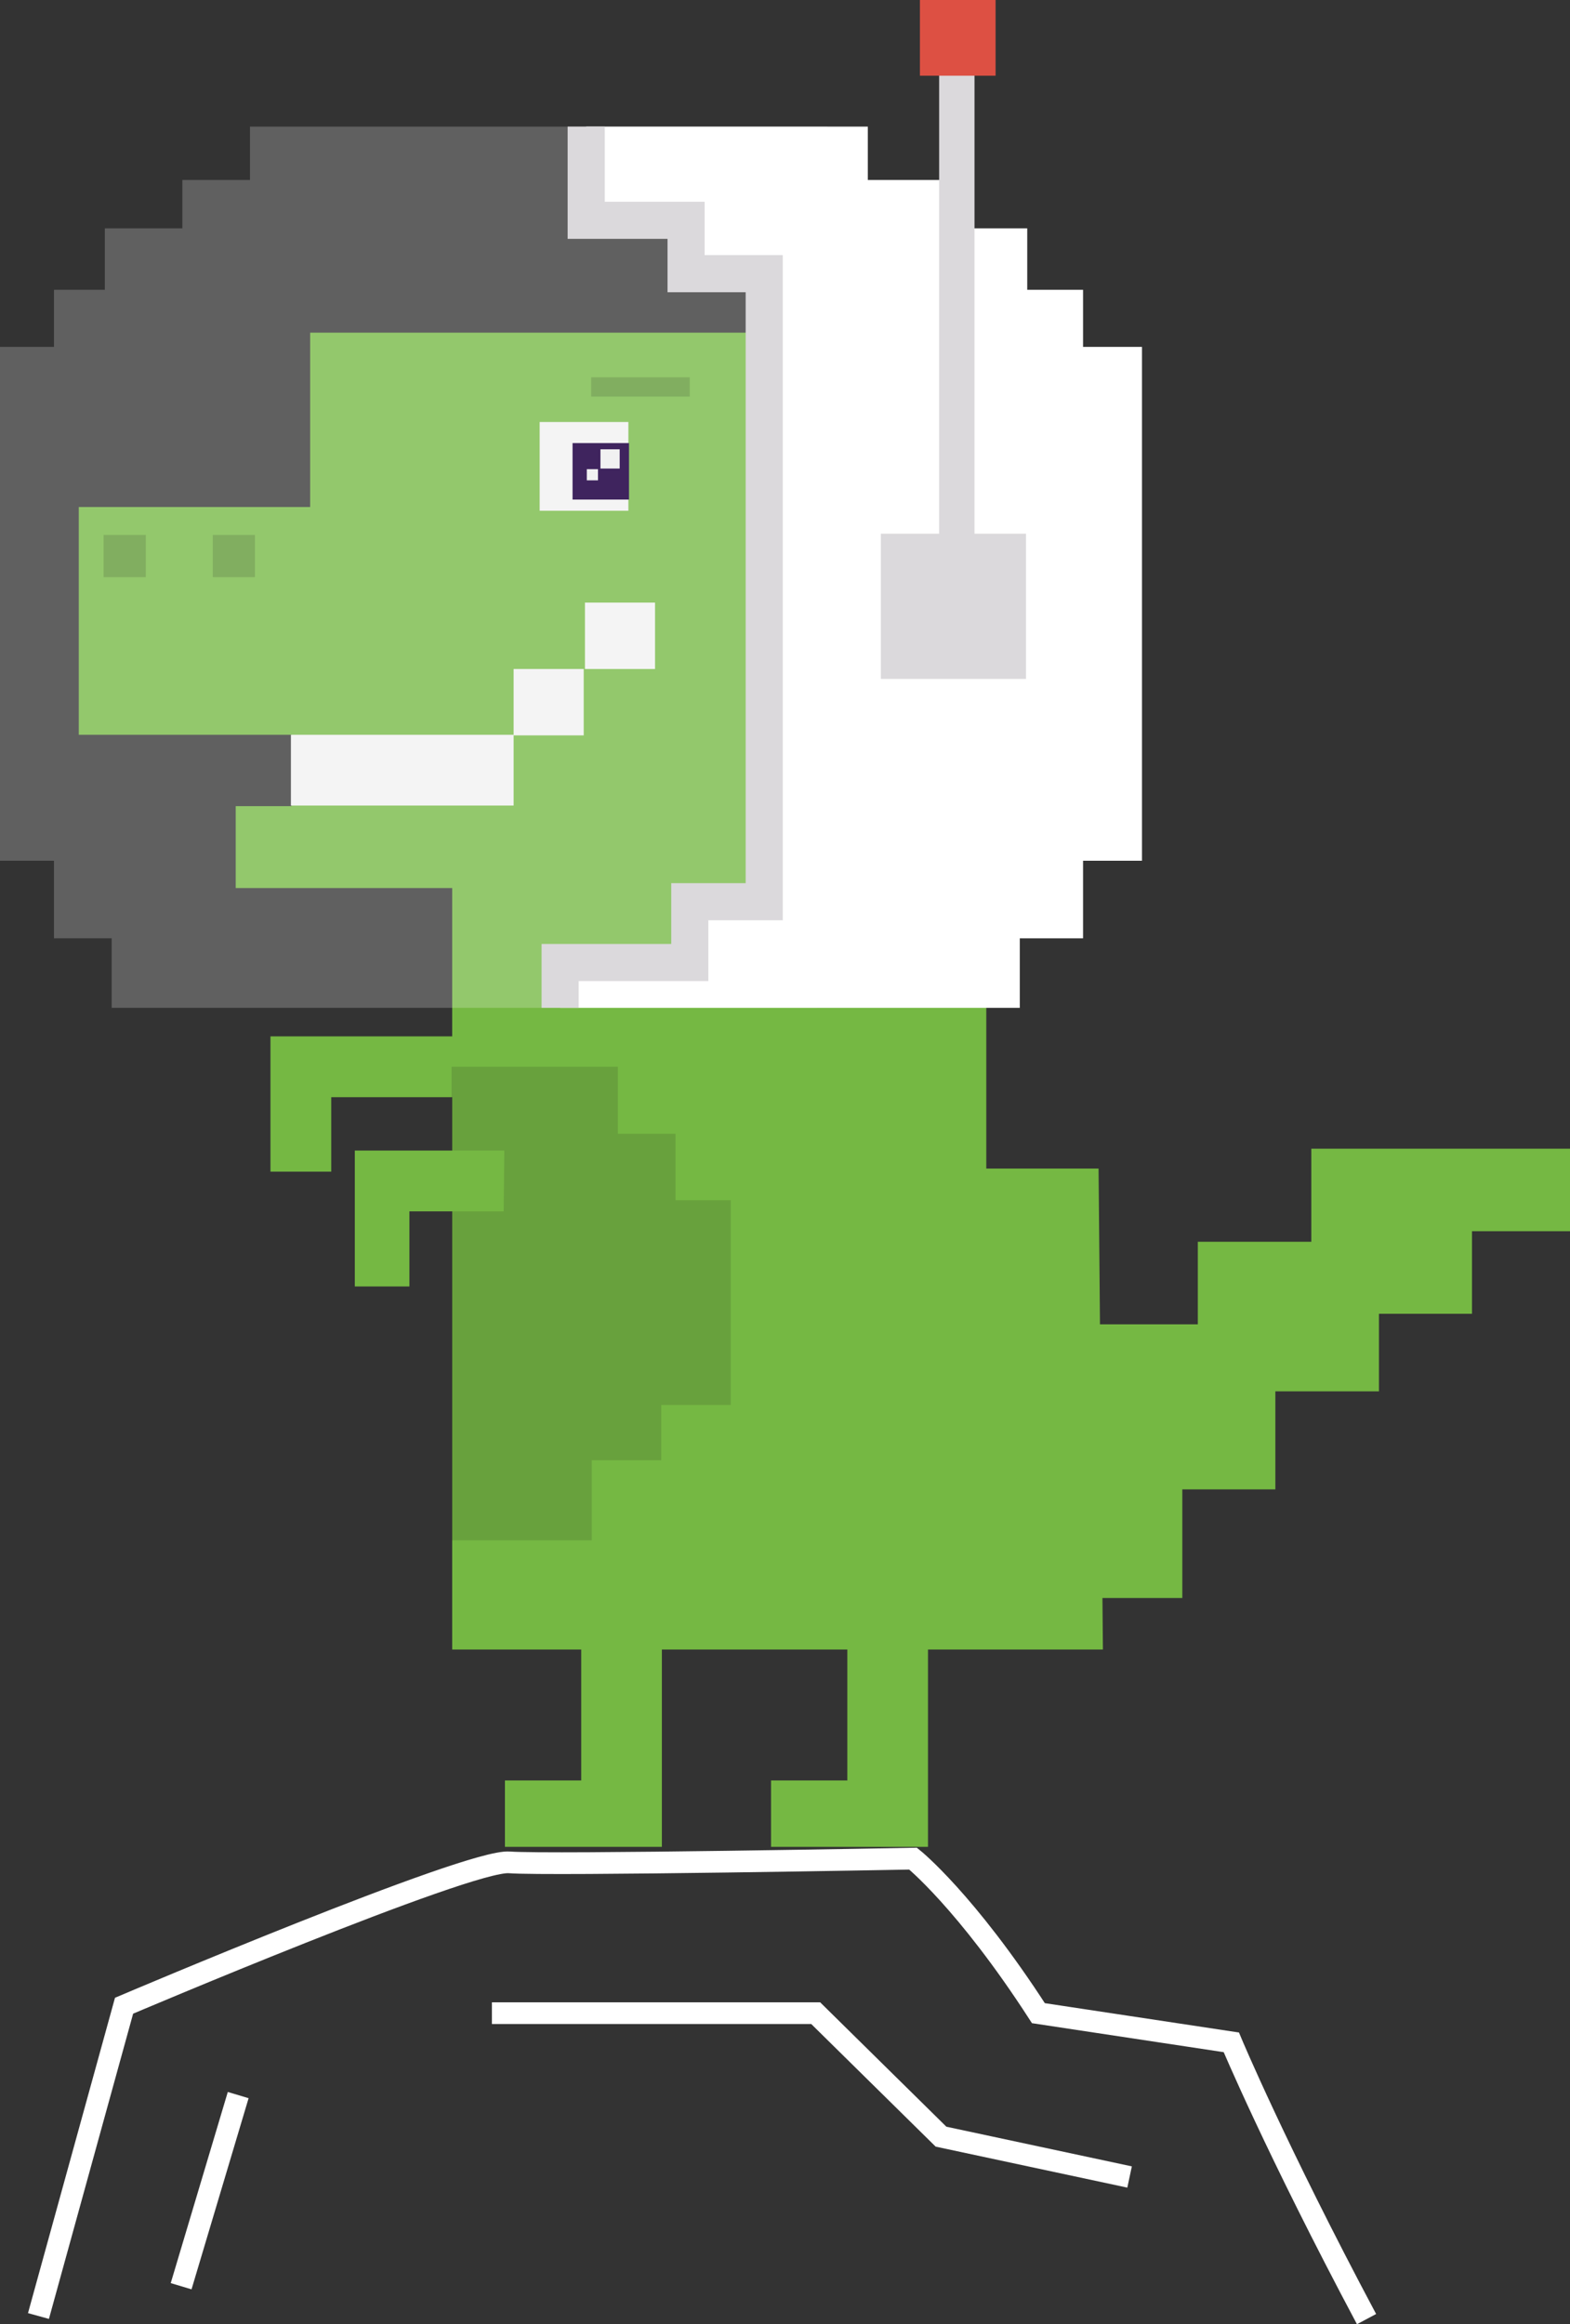 <svg xmlns="http://www.w3.org/2000/svg" width="253.1" height="374.5"><rect width="100%" height="100%" fill="#333333" stroke="none"/><style>.st0{fill:#75b843}.st1{fill:#f1f1f1}.st5{opacity:.15;fill:#1d1e1c}.st6{fill:#dbd9dc}.st9{fill:none;stroke:#fff;stroke-width:3.5;stroke-miterlimit:10}</style><path id="_Trazado__1_" class="st0" d="M90.9 167H43.6v21.8h9.8v-12h37.4z"/><g id="_Grupo_3_1_"><path id="_Trazado_2_1_" class="st0" d="M106.7 237.3v60.3H81.4v-10.7h12.3v-48.8z"/><path id="_Trazado_3_1_" class="st0" d="M177.8 265.8H72.9V143.1H38v-13.2h9v-11.5H12.7V81.7H50V53.6h72.9v27.5h11.4v46.4H147v14.4h12v46.4h18.1z"/><path id="_RectÃ¡ngulo__1_" class="st1" d="M87 68h14.3v14.3H87z"/><path id="_RectÃ¡ngulo_2_1_" class="st1" d="M82.8 107.8h11.3v10.7H82.8z"/><path id="_RectÃ¡ngulo_3_1_" class="st1" d="M94.3 97.1h11.3v10.7H94.3z"/><path id="_RectÃ¡ngulo_4_1_" class="st1" d="M46.9 118.4h35.9v11.4H46.9z"/></g><path id="_Trazado_4_1_" fill="#fff" d="M94.5 20.4h45.4V29h12v7.8h13.7v9.9h9v9.2h9.5v82.8h-9.5v12.5h-10.2v11.2H90.3v-7.3h20.9v-9.8h12V44.1h-12.6v-8.6H94.5z"/><path id="_Trazado_5_1_" opacity=".22" fill="#fff" d="M133.4 20.4H40.3V29H29.4v7.8H16.9v9.9H8.7v9.2H0v82.8h8.7v12.5H18v11.2h113.7"/><path id="_Trazado_6_1_" fill="none" stroke="#dbd9dc" stroke-width="5.98" stroke-miterlimit="10" d="M94.5 20.4v15.1h16.1v8.6h12.6v101.2h-12v9.8H90.3v7.3"/><path id="_RectÃ¡ngulo_5_1_" class="st5" d="M34.3 86.2h6.8V93h-6.8z"/><path id="_RectÃ¡ngulo_6_1_" class="st5" d="M16.7 86.2h6.8V93h-6.8z"/><path id="_RectÃ¡ngulo_7_1_" class="st5" d="M95.3 60.8h15.9v3.1H95.3z"/><path id="_RectÃ¡ngulo_8_1_" class="st6" d="M142 86h23.4v23.4H142z"/><path id="_RectÃ¡ngulo_9_1_" class="st6" d="M151.4 11.6h5.7v78.3h-5.7z"/><path id="_RectÃ¡ngulo_10_1_" fill="#dd5043" d="M148.3 0h12.2v12.2h-12.2z"/><path id="_RectÃ¡ngulo_11_1_" fill="#3f245e" d="M92.3 71.4h9.1v9.1h-9.1z"/><path id="_RectÃ¡ngulo_12_1_" class="st1" d="M96.8 72.4h3.1v3.1h-3.1z"/><path id="_RectÃ¡ngulo_13_1_" class="st1" d="M94.6 75.6h1.8v1.8h-1.8z"/><path id="_Trazado_7_1_" class="st0" d="M149.6 237.3v60.3h-25.3v-10.7h12.3v-48.8z"/><path id="_Trazado_8_1_" class="st0" d="M164.8 213.4h28.3v-13.3h18.3v-15h41.7v13.3h-15.8v13.3h-15v12.5h-16.7V240h-15v17.5h-27.5z"/><path id="_Trazado_9_1_" class="st5" d="M72.8 248.2v-76.3h26.8v10.8h9.3v10.7h8.9v33h-11.2v8.9H95.4v12.9z"/><path id="_Trazado_10_1_" class="st0" d="M81.3 185.4H57.2v21.9H66v-12.1h15.2z"/><g id="_Grupo_4_1_"><path id="_Trazado_11_1_" class="st9" d="M6.2 373.2l13.8-50s55.5-23.6 62.1-23.1 65.1-.6 65.1-.6 8.5 6.8 20.2 24.9l31.1 4.7s7.2 17.2 21.8 44.6"/><path id="_Trazado_12_1_" class="st9" d="M79.3 324.4h52.2l20.2 19.9 30.4 6.5"/><path id="_Trazado_13_1_" class="st9" d="M38.4 337.6l-9.2 30.8"/></g></svg>